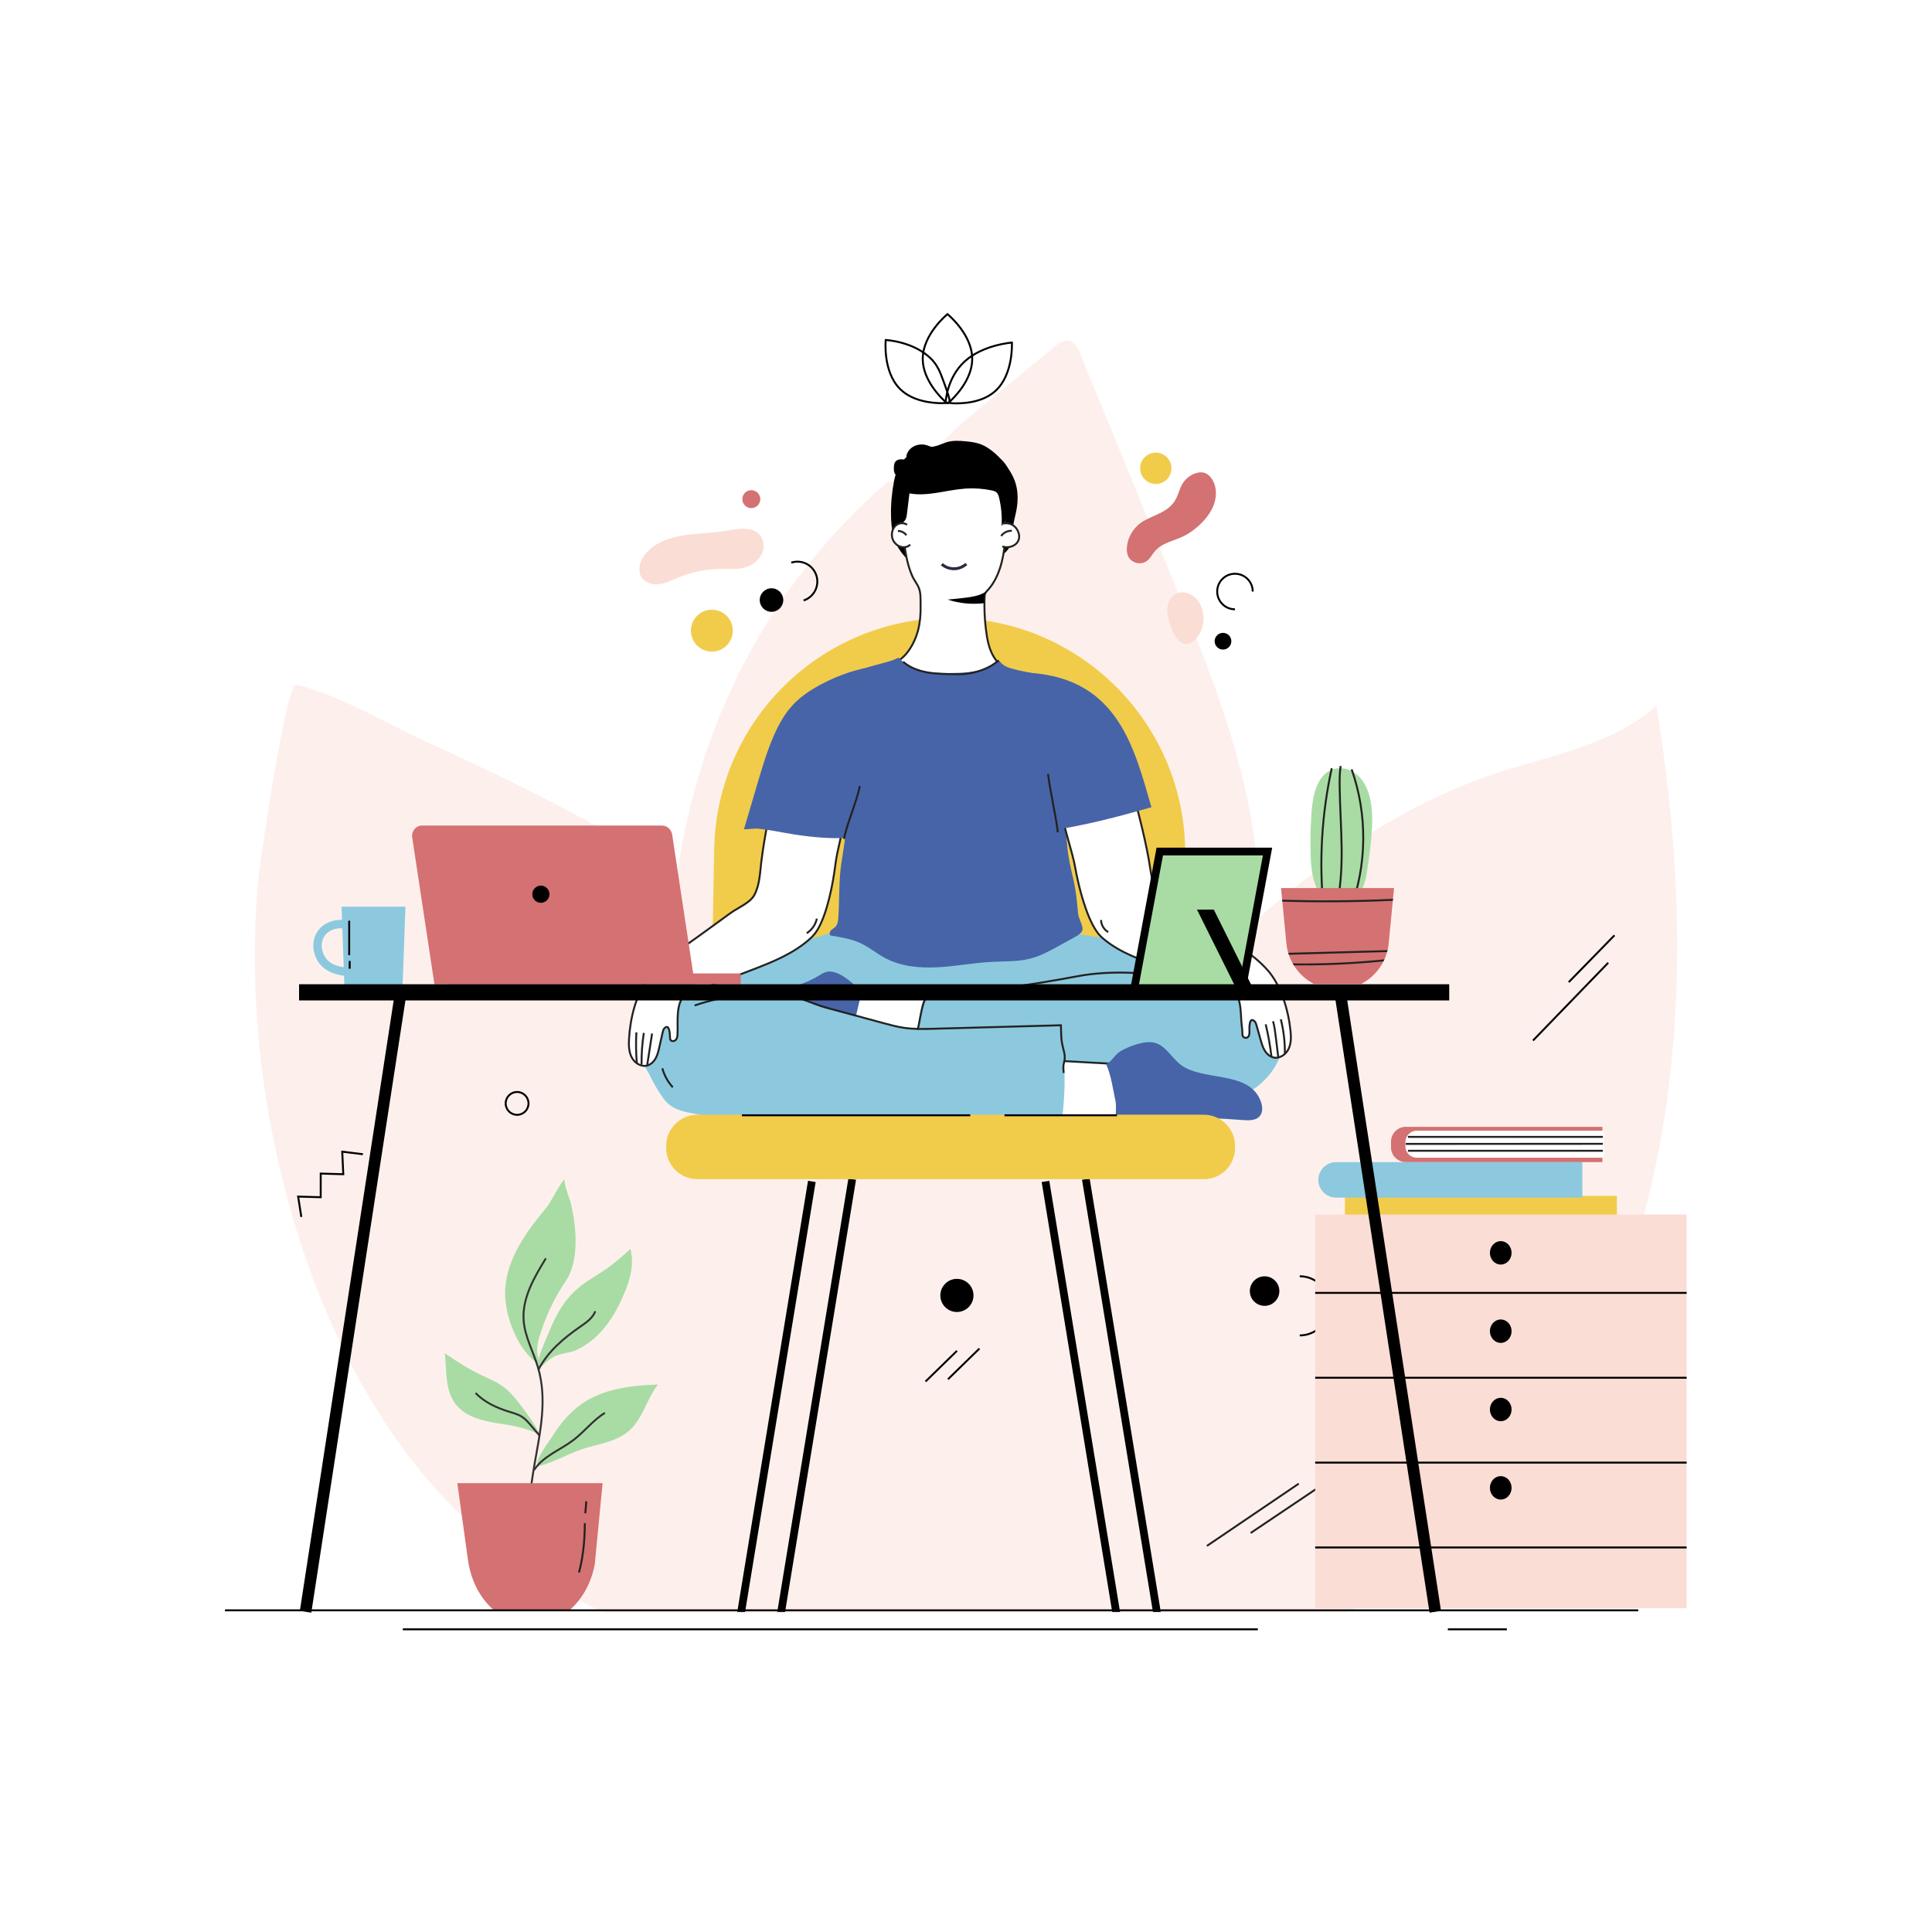 <?xml version="1.0" encoding="utf-8"?>
<!-- Generator: Adobe Illustrator 27.5.0, SVG Export Plug-In . SVG Version: 6.00 Build 0)  -->
<svg version="1.1" xmlns="http://www.w3.org/2000/svg" xmlns:xlink="http://www.w3.org/1999/xlink" x="0px" y="0px"
	 viewBox="0 0 500 500" style="enable-background:new 0 0 500 500;" xml:space="preserve">
<g id="BACKGROUND">
	<rect style="fill:#FFFFFF;" width="500" height="500"/>
</g>
<g id="OBJECTS">
	<g>
		<g style="opacity:0.44;">
			<path style="fill:#FADDD4;" d="M261.121,417.426c4.693,0,18.632-27.677,21.021-31.76c8.58-14.656,16.109-29.972,22.23-45.859
				c13.822-35.874,24.591-79.425,20.75-118.095c-2.462-24.78-11.983-48.188-21.397-71.18c-8.013-19.568-16.026-39.136-24.038-58.704
				c-0.683-1.668-1.711-3.599-3.485-3.701c-1.165-0.067-2.191,0.72-3.098,1.466c-7.8,6.409-15.6,12.817-23.4,19.225
				c-3.591,2.95-15.243,15.934-20.07,15.934c-38.921,33.944-56.523,80.292-56.523,131.213c0,71.203,38.398,132.675,59.844,161.46
				C232.955,417.426,261.111,417.426,261.121,417.426z"/>
			<path style="fill:#FADDD4;" d="M156.45,417.426h96.368c-2.408-17.601-18.015-74.681-26.119-101.837
				c-6.384-21.391-15.93-45.041-27.297-63.968c-11.518-19.178-32.43-31.328-51.497-41.353
				c-12.122-6.373-24.432-12.374-36.909-17.993c-10.863-4.892-22.807-12.327-34.29-15.08c-2.78-0.667-9.699,47.518-10.045,51.948
				c-1.422,18.238-0.727,36.654,2.121,54.72c5.142,32.616,16.927,66.457,36.843,92.809
				C120.285,396.067,138.216,408.933,156.45,417.426z"/>
			<path style="fill:#FADDD4;" d="M430.142,192.22c-0.458-3.21-0.951-6.406-1.477-9.584c-11.792,10.602-28.413,12.931-43.312,18.089
				c-33.204,11.495-64.05,37.704-86.341,64.746c-42.337,51.36-53.646,122.454-56.597,151.955h105.9
				c14.904-7.443,29.344-18.075,41.759-33.137C433.933,331.081,439.617,258.647,430.142,192.22z"/>
		</g>
		<path style="fill:#D47172;" d="M293.176,137.417c0.736-1.061,1.699-1.964,2.822-2.604c2.956-1.683,6.549-2.366,8.291-5.62
			c0.705-1.317,1.01-2.83,1.799-4.1c0.786-1.266,2.047-2.231,3.475-2.656c0.626-0.186,1.297-0.271,1.932-0.122
			c0.992,0.232,1.782,1.009,2.297,1.889c1.362,2.32,1.046,5.348-0.229,7.716c-1.473,2.736-4.355,5.4-7.111,6.782
			c-2.628,1.318-5.728,1.697-7.699,4.1c-0.654,0.798-1.127,1.767-1.952,2.387c-1.487,1.116-3.926,0.554-4.773-1.101
			c-0.412-0.805-0.465-1.751-0.369-2.65C291.813,139.996,292.352,138.607,293.176,137.417z"/>
		<path style="fill:#FADDD4;" d="M306.211,153.309c-0.692-0.044-1.38,0.083-1.997,0.423c-1.478,0.815-2.172,2.63-2.124,4.317
			c0.078,2.77,2.644,11.048,6.65,7.973c3.368-2.585,3.616-8.226,0.769-11.151C308.647,153.985,307.425,153.385,306.211,153.309z"/>
		<g>
			<g>
				<g>
					<polygon points="300.407,417.167 282.001,305.007 280.027,305.331 298.38,417.167 					"/>
				</g>
				<g>
					<polygon points="203.18,417.167 221.533,305.331 219.559,305.007 201.153,417.167 					"/>
				</g>
			</g>
			<g>
				<g>
					<polygon points="289.867,417.167 271.556,305.588 269.582,305.912 287.84,417.167 					"/>
				</g>
				<g>
					<polygon points="192.83,417.167 211.088,305.912 209.115,305.588 190.803,417.167 					"/>
				</g>
			</g>
			<path style="fill:#F1CC4B;" d="M308.631,295.688l-1.909-76.343c-0.827-33.063-27.868-59.436-60.941-59.436h0
				c-33.222,0-60.327,26.601-60.95,59.817l-1.425,75.963H308.631z"/>
			<g>
				<path d="M230.594,133.452c0.018,0.787,0.056,1.58,0.132,2.367c0.177,1.822,0.56,3.615,1.371,5.245
					c0.899,1.807,2.284,3.326,3.749,4.714c0.611,0.579,1.246,1.144,1.979,1.557c1.594,0.898,3.501,1.004,5.331,1.028
					c2.788,0.037,5.608-0.069,8.296-0.807c3.14-0.862,9.495-3.63,10.353-7.149c0.256-1.051,0.178-2.151,0.258-3.23
					c0.129-1.76,0.676-3.459,0.996-5.195c0.424-2.298,0.443-4.704-0.235-6.94c-1.136-3.749-5.019-8.325-8.629-9.914
					c-1.362-0.6-2.865-0.787-4.347-0.925c-1.591-0.148-3.227-0.244-4.759,0.21c-0.773,0.229-1.5,0.593-2.267,0.842
					c-0.772,0.25-1.577,0.381-2.371,0.547c-2.385,0.497-5.213,1.523-6.811,3.463c-1.242,1.508-1.916,3.412-2.284,5.331
					C230.804,127.488,230.529,130.526,230.594,133.452z"/>
				<path style="fill:#8CC9DE;" d="M253.588,235.272c-6.71-1.17-13.626-1.138-20.33,0.065c-4.483,0.804-8.391,2.542-12.568,4.129
					c-4.892,1.858-9.768,3.226-14.816,4.613c-5.654,1.554-11.171,3.579-16.553,5.902c-3.261,1.408-6.556,2.783-9.813,4.23
					c-3.099,1.377-6.231,2.773-8.922,4.836c-4.17,3.197-5.481,6.494-5.156,11.502c0.314,4.831,2.831,8.733,6.909,11.339
					c4.769,3.048,10.917,3.59,16.426,3.053c7.938-0.773,16.139-3.828,23.824-0.927c7.188,2.714,16.08,4.879,23.773,5.571
					c6.074,0.546,12.217-0.002,18.255-0.701c10.951-1.267,21.808-4.252,32.753-4.295c12.319-0.048,29.377,0.424,38.766-8.965
					c4.422-4.422,5.409-10.971,1.887-16.304c-2.196-3.326-5.001-5.676-8.406-7.718c-13.788-8.271-31.012-7.312-46.628-11.141
					c-5.946-1.458-11.708-3.632-17.704-4.866C254.721,235.479,254.155,235.371,253.588,235.272z"/>
				<path style="fill:#FFFFFF;stroke:#222221;stroke-width:0.5;stroke-miterlimit:10;" d="M260.548,173.198
					c-3.14-1.66-4.506-4.812-5.074-8.167c-0.604-3.571-0.816-7.206-0.649-10.823c0.021-0.459,0.233-0.88,0.555-1.208
					c3.091-3.156,4.329-8.199,4.663-12.471c0.155-1.978,0.06-3.938,0.089-5.917c0.037-2.56-0.062-5.12-0.317-7.668
					c-0.069-0.687-0.152-1.407-0.531-1.986c-1.047-1.601-4.252-2.091-5.822-3.298c-2.247-1.728-4.806,0.077-7.356,0.696
					c-2.946,0.715-5.956,1.166-8.982,1.343c-0.526,0.031-1.067,0.057-1.549,0.271c-1.32,0.588-1.668,2.271-1.799,3.709
					c-0.336,3.707-0.296,7.451,0.07,11.154c0.337,3.409,0.839,7.1,2.252,10.253c0.387,0.862,0.957,1.627,1.415,2.454
					c0.904,1.632,0.7,3.495,0.737,5.309c0.043,2.098-0.123,4.209-0.651,6.244c-0.959,3.695-3.556,8.152-7.569,8.997
					c3.364,5.708,4.978,12.22,6.154,18.683c0.353,1.941,2.596,20.531,1.786,20.561c5.246-0.197,10.556-0.851,14.78-3.842
					c2.174-1.54,3.805-3.766,5.988-5.27c0.771-0.531,1.582-0.913,2.419-1.224C260.104,191.767,259.825,182.493,260.548,173.198z"/>
				<path style="fill:#4764A8;" d="M268.601,174.379c-0.018,0.186-5.076-0.902-5.526-1.027c-1.698-0.474-3.037-0.661-4.285-2.091
					c-0.06-0.069-0.123-0.139-0.191-0.202c-1.221,0.923-2.678,1.59-4.055,2.057c-2.866,0.971-6.055,1.046-9.054,1.059
					c-4.679,0.021-9.674-0.54-12.962-3.983c-0.061,0.027-0.121,0.056-0.18,0.087c-1.463,0.757-2.955,1.078-4.548,1.516
					c-0.866,0.238-1.732,0.475-2.598,0.713c-0.77,0.211-1.804,0.713-2.598,0.713c0.927,2.292,2.741,4.084,4.26,6.034
					c1.524,1.956,2.587,4.079,2.455,6.599c-0.137,2.632-0.824,5.262-1.866,7.686c-1.332,3.099-3.234,4.586-5.86,6.535
					c-2.672,1.983-2.119,4.25-2.147,7.421c-0.042,5.333-0.87,10.574-1.693,15.828c-0.71,4.531-0.474,9.429-0.794,14.062
					c-0.062,0.896-0.159,1.874-0.792,2.51c-0.35,0.352-0.83,0.558-1.16,0.929c-0.33,0.371-0.425,1.045-0.002,1.305
					c2.708,0.435,5.461,0.883,7.932,2.074c2.153,1.038,4.01,2.603,6.116,3.732c4.138,2.22,9.014,2.646,13.703,2.386
					c4.689-0.259,9.326-1.155,14.015-1.396c3.35-0.172,6.76-0.015,10.002-0.876c2.565-0.682,4.918-1.974,7.243-3.255
					c1.399-0.771,2.797-1.541,4.196-2.312c0.745-0.41,1.539-0.873,1.883-1.651c0.406-0.918-0.969-3.16-1.077-4.313
					c-0.219-2.341-0.412-4.683-0.836-6.998c-0.407-2.224-1.005-4.41-1.423-6.632c-0.823-4.376-0.944-8.849-1.062-13.3
					c-0.076-2.891-0.258-6.155-1.004-8.972c-0.924-3.487-3.226-6.875-4.839-10.086c-1.115-2.219-2.233-4.446-3.053-6.79
					c-0.604-1.726-1.222-3.318-0.694-5.077C266.555,177.18,268.457,175.883,268.601,174.379z"/>
				<path d="M250.397,126.416c2.07-0.093,4.152,0.071,6.182,0.486c0.503,0.103,1.032,0.237,1.394,0.602
					c0.335,0.338,0.473,0.82,0.585,1.282c0.581,2.406,0.8,4.9,0.647,7.37c2.539-3.239,2.096-6.272,2.19-10.045
					c0.084-3.341-0.11-5.811-3.28-7.915c-2.51-1.666-5.588-2.176-8.563-2.647c-2.736-0.433-5.607,0.975-8.232,0.211
					c-0.56-0.163-1.085-0.433-1.648-0.587c-0.865-0.236-1.8-0.184-2.649,0.105c-1.575,0.536-2.907,2.266-2.316,3.821
					c-1.028-0.274-2.325-0.466-2.978,0.374c-0.338,0.435-0.382,1.024-0.397,1.575c-0.017,0.622,0.007,1.309,0.428,1.768
					c0.205,0.224,0.487,0.369,0.684,0.601c0.72,0.852,0.055,3.026-0.055,4.054c-0.226,2.112-0.353,4.134-0.128,6.258
					c0.068,0.639,0.424,1.366,1.064,1.42c0.863,0.072,1.256-1.041,1.361-1.901c0.226-1.852,0.451-3.704,0.677-5.556
					c4.72,0.854,9.489-0.868,14.272-1.229C249.888,126.443,250.143,126.428,250.397,126.416z"/>
				<path style="fill:#FFFFFF;stroke:#222221;stroke-width:0.5;stroke-miterlimit:10;" d="M243.62,265.324
					c-0.029-1.926,1.006-7.422-1.802-7.279c-4.96,0.254-9.941,0.089-14.873-0.492c-0.33-0.039-5.633-1.371-5.967-1.424
					c-0.345,2.735-2.204,5.621-2.708,8.317c-0.263,1.408,5.391,3.917,5.123,5.324c6.778,0.293,13.595,0.213,20.312,1.169
					C243.57,270.92,243.626,265.676,243.62,265.324z"/>
				<path style="fill:#4764A8;" d="M220.171,269.805c0.258-1.33,0.503-2.662,0.748-3.994c0.364-1.976,0.827-3.902,1.31-5.85
					c0.273-1.098,0.565-2.257,0.67-3.417c-0.234-0.16-0.458-0.335-0.66-0.544c-1.827-1.898-5.577-5.205-8.405-4.463
					c-0.751,0.197-1.406,0.646-2.07,1.05c-6.543,3.982-14.767,3.943-21.825,6.918c-1.106,0.466-2.216,1.032-2.978,1.959
					c-0.763,0.927-1.1,2.296-0.529,3.352c0.564,1.044,1.845,1.511,3.031,1.522c1.187,0.011,2.343-0.339,3.516-0.519
					c3.518-0.539,8.606,0.18,12.058,1.068c4.376,1.125,8.74,2.4,13.261,2.787C218.922,269.727,219.547,269.763,220.171,269.805z"/>
				<path style="fill:#8CC9DE;" d="M316.227,253.531c-5.601,0.058-10.923,1.626-16.301-0.246c-5.467-1.904-11.108-4.668-16.96-2.694
					c-4.778,1.612-9.17,5.806-14.464,5.448c-2.107-0.143-4.072-1.057-6.078-1.718c-4.334-1.428-6.784,0.496-10.764,1.873
					c-2.308,0.799-4.717,1.303-7.152,1.505c-3.177,0.263-5.389-0.878-6.089,2.932c-0.917,4.993-1.609,10.135-2.58,15.178
					c-0.196,1.018-0.395,2.038-0.6,3.057c-0.196,1.354-0.412,2.704-0.659,4.048c2.157,0.412,4.317,0.814,6.48,1.193
					c13.591,2.387,27.285,4.658,41.112,4.932c13.745,0.273,28.44-0.069,40.918-6.431c4.295-2.19,7.412-6.352,8.86-10.951
					c0.852-2.705,1.156-5.685,0.203-8.357c-1.095-3.071-4.023-4.528-6.327-6.559C323.112,254.349,319.803,253.494,316.227,253.531z"
					/>
				<path style="fill:#FFFFFF;stroke:#222221;stroke-width:0.5;stroke-miterlimit:10;" d="M294.26,284.344
					c-1.427-3.376-3.321-5.166-3.868-8.897c-2.198-0.127-13.887-0.79-16.361-0.908c-0.658-0.032-9.45-0.237-9.461-0.062
					c0,0.001-0.966,15.239-0.966,15.239c7.607-0.712,23.017-0.343,30.657-1.02C293.75,287.501,294.764,285.537,294.26,284.344z"/>
				<path style="fill:#4764A8;" d="M326.475,285.62c-0.061-0.23-0.132-0.451-0.213-0.664c-3.092-8.181-15.483-4.878-21.07-9.696
					c-2.138-1.844-3.649-4.686-6.382-5.397c-2.521-0.656-6.543,0.876-8.753,2.145c-1.297,0.745-1.986,2.128-3.191,3.033
					c-0.148,0.111-0.372,0.204-0.625,0.292c1.342,2.972,1.749,6.382,2.429,9.522c0.359,1.658-0.104,4.578,0.173,4.517
					c0.817-0.178,3.419-0.002,4.256-0.054c1.914-0.118,3.825-0.278,5.739-0.397c2.244-0.14,4.565,0.183,6.84,0.215
					c5.338,0.074,10.674,0.32,15.997,0.737c1.579,0.124,3.439,0.146,4.411-1.103C326.76,287.905,326.757,286.68,326.475,285.62z"/>
				<path style="fill:#8CC9DE;" d="M274.217,293.156c0.332-2.086,0.751-4.022,0.935-6.107c0.218-2.478,0.366-4.954,0.364-7.442
					c-0.003-5.047-0.513-10.095-1.525-15.04c-3.394,1.954-7.607,1.216-11.523,1.141c-4.656-0.09-9.248,0.842-13.887,1.052
					c-2.108,0.095-3.995-0.086-6.001-0.501c-2.163-0.447-4.834-0.154-7.036-0.062c-1.2,0.05-2.267-0.152-3.461-0.423
					c-1.234-0.28-2.796-1.017-4.049-1.017c-4.405-1.158-8.81-2.316-13.215-3.474c-1.302-0.342-2.608-0.686-3.851-1.202
					c-2.996-1.244-5.926-2.54-9.158-3.014c-3.62-0.531-7.307-0.472-10.945-0.177c-3.848,0.312-7.379,0.236-11.15-0.301
					c-3.239-0.462-6.996-0.492-9.662,1.694c-2.426,1.989-3.281,5.279-3.879,8.358c-0.285,1.465-0.544,2.956-0.415,4.443
					c0.105,1.217,0.467,2.397,0.88,3.546c1.215,3.384,2.895,6.599,4.973,9.534c2.173,3.07,5.186,3.535,8.79,4.194
					c13.518,2.469,27.454,3.241,41.095,5.135c16.879,2.344,34.085,4.555,51.101,5.24c0.247,0.01,0.533,0.004,0.69-0.188
					c0.089-0.109,0.115-0.256,0.137-0.396C273.687,296.484,273.952,294.82,274.217,293.156z"/>
				<path style="fill:none;stroke:#2D2B3F;stroke-width:0.75;stroke-miterlimit:10;" d="M243.73,146.011
					c0.872,0.763,2.03,1.191,3.188,1.18c1.158-0.011,2.307-0.462,3.165-1.241"/>
				<path style="fill:none;stroke:#222221;stroke-width:0.5;stroke-miterlimit:10;" d="M204.516,257.735
					c3.384,0.727,6.338,2.24,9.678,3.144c4.826,1.305,9.651,2.609,14.477,3.914c1.756,0.475,3.517,0.951,5.317,1.212
					c2.571,0.373,5.183,0.303,7.779,0.231c10.933-0.299,21.866-0.599,32.798-0.898c0.047,0.807,0.021,1.712,0.068,2.52
					c0.04,0.693,0.081,1.389,0.204,2.072c0.291,1.62,1.042,3.266,0.582,4.847c-0.342,1.174-0.223,1.679-0.146,2.9"/>
				<path style="fill:none;stroke:#222221;stroke-width:0.5;stroke-miterlimit:10;" d="M303.521,252.654
					c-8.067-0.997-16.696-1.511-24.712,0.003c-6.594,1.245-13.222,2.305-19.875,3.18c-4.88,0.641-9.772,1.183-14.674,1.624
					c-2.608,0.234-4.417-0.454-5.225,2.086c-0.712,2.237-1.021,4.695-1.52,6.99"/>
				<path d="M254.71,154.51c0.079-0.458,0.221-0.928,0.425-1.368c-0.589,0.355-1.209,0.662-1.864,0.872
					c-1.396,0.446-2.864,0.617-4.321,0.776c-1.229,0.134-2.459,0.262-3.689,0.384c3.002,0.996,6.221,1.296,9.363,0.934
					C254.582,155.581,254.617,155.047,254.71,154.51z"/>
				<path style="fill:none;stroke:#222221;stroke-width:0.5;stroke-miterlimit:10;" d="M203.533,256.917
					c-7.628-0.244-16.571,0.788-23.775,3.309"/>
				<path style="fill:#FFFFFF;stroke:#222221;stroke-width:0.5;stroke-miterlimit:10;" d="M259.451,135.529
					c1.787-0.455,3.441,0.428,4.095,2.188c1.021,2.748-1.723,4.491-4.153,3.711"/>
				<path style="fill:#FFFFFF;stroke:#222221;stroke-width:0.5;stroke-miterlimit:10;" d="M234.753,135.805
					c-0.943-0.66-2.284-0.485-3.097,0.357c-0.813,0.842-1.057,2.257-0.63,3.391c0.426,1.134,1.472,1.939,2.584,2.054
					c0.699,0.073,1.447-0.127,1.947-0.668"/>
				<path style="fill:none;stroke:#222221;stroke-width:0.5;stroke-miterlimit:10;" d="M261.866,137.377
					c-1.072-0.069-2.164,0.462-2.771,1.349"/>
				<path style="fill:none;stroke:#222221;stroke-width:0.5;stroke-miterlimit:10;" d="M232.365,137.415
					c0.855-0.021,1.709,0.408,2.202,1.108"/>
				<path style="fill:#FFFFFF;stroke:#222221;stroke-width:0.5;stroke-miterlimit:10;" d="M211.62,240.539
					c-0.48,0.807-1.057,1.545-1.752,2.19c-4.19,3.892-9.633,6.118-14.897,8.141c-4.569,1.756-9.16,3.552-13.82,5.051
					c-1.349,0.434-2.912,0.531-3.931,1.545c-2.4,2.389-1.733,6.979-1.87,10.04c-0.024,0.541-0.063,1.122-0.398,1.548
					c-0.335,0.426-1.084,0.559-1.394,0.114c-0.15-0.214-0.158-0.493-0.167-0.754c-0.019-0.562-0.072-3.646-1.424-2.318
					c-0.281,0.276-0.38,0.684-0.467,1.069c-0.285,1.264-0.57,2.529-0.856,3.793c-0.222,0.984-0.449,1.982-0.927,2.87
					c-0.478,0.888-1.247,1.668-2.221,1.93c-1.561,0.419-3.226-0.639-3.987-2.064c-0.761-1.425-0.809-3.117-0.723-4.731
					c0.284-5.274,1.772-11.75,5.147-15.953c3.605-4.489,8.72-7.704,13.326-11.047c2.607-1.893,5.214-3.785,7.822-5.678
					c1.844-1.339,5.106-2.645,6.171-4.705c1.391-2.693,1.424-5.708,1.786-8.649c0.443-3.596,1.074-7.167,1.754-10.725
					c0.591-3.092,1.246-6.245,2.863-8.946c3.204-5.353,10.379-7.248,13.986-1.172c1.669,2.812,3.38,4.756,3.137,7.792
					c-0.358,4.477-2.066,9.613-2.611,14.071C215.599,228.599,214.103,236.37,211.62,240.539z"/>
				<path style="fill:#4764A8;" d="M231.87,171.609c0.006-0.042,0.013-0.085,0.021-0.128c-4.036,0.618-8.091,1.241-11.983,2.476
					c-2.577,0.818-5.067,1.9-7.452,3.173c-2.627,1.401-5.155,3.055-7.196,5.223c-2.133,2.266-3.671,5.028-4.929,7.874
					c-1.798,4.067-3.062,8.346-4.32,12.611c-1.159,3.928-2.318,7.857-3.478,11.785c1.294,0.013,2.486-0.278,3.771-0.149
					c1.291,0.129,2.576,0.333,3.856,0.54c1.852,0.301,3.692,0.691,5.548,0.969c5.103,0.764,10.379,1.256,15.492,0.678
					c0.275-0.031,0.58-0.077,0.755-0.292c0.122-0.149,0.155-0.348,0.184-0.538c0.736-4.721,1.957-9.366,3.634-13.84
					c1.669-4.454,3.888-8.511,5.123-13.126c0.423-1.581,0.814-3.204,1.335-4.907c0.66-2.156,1.158-4.39,1.067-6.658
					c-0.04-1.006-0.126-2.015-0.584-2.904C232.214,173.422,231.699,172.78,231.87,171.609z"/>
				<path style="fill:#FFFFFF;stroke:#222221;stroke-width:0.5;stroke-miterlimit:10;" d="M283.692,240.871
					c0.523,0.78,1.138,1.486,1.867,2.094c4.392,3.663,9.946,5.595,15.31,7.335c4.656,1.51,9.336,3.058,14.07,4.307
					c1.371,0.362,2.937,0.375,4.008,1.333c1.419,1.269,1.875,3.247,2.085,5.062c0.112,0.971,0.144,1.947,0.197,2.922
					c0.062,1.145,0.289,2.272,0.298,3.432c0.002,0.282,0.001,0.578,0.136,0.826c0.239,0.443,0.921,0.557,1.292,0.218
					c0.446-0.408,0.41-1.18,0.399-1.732c-0.011-0.562-0.123-3.645,1.298-2.39c0.296,0.261,0.416,0.663,0.523,1.042
					c0.352,1.247,0.704,2.495,1.057,3.742c0.274,0.971,0.554,1.955,1.078,2.816c0.524,0.861,1.334,1.599,2.32,1.809
					c1.581,0.335,3.187-0.81,3.871-2.274c0.684-1.464,0.642-3.156,0.469-4.763c-0.565-5.252-2.396-11.639-5.99-15.656
					c-3.839-4.29-9.118-7.228-13.896-10.321c-2.704-1.751-5.409-3.502-8.113-5.253c-1.913-1.239-5.24-2.369-6.413-4.37
					c-1.533-2.615-1.726-5.624-2.245-8.541c-0.634-3.568-1.455-7.1-2.324-10.617c-0.755-3.056-1.578-6.17-3.336-8.781
					c-3.485-5.174-10.751-6.685-14.028-0.425c-1.517,2.897-3.122,4.929-2.717,7.949c0.596,4.451,2.576,9.489,3.358,13.912
					C279.082,229.161,280.99,236.841,283.692,240.871z"/>
				<path style="fill:none;stroke:#222221;stroke-width:0.5;stroke-miterlimit:10;" d="M218.44,217.131
					c0.546-3.496,3.516-10.237,4.062-13.733"/>
				<path style="fill:#FFFFFF;stroke:#222221;stroke-width:0.5;stroke-miterlimit:10;" d="M211.4,237.734
					c-0.317,1.543-1.289,2.941-2.626,3.775"/>
				<path style="fill:none;stroke:#222221;stroke-width:0.5;stroke-miterlimit:10;" d="M164.82,275.229
					c-0.234-2.675-0.275-5.368-0.121-8.049"/>
				<path style="fill:none;stroke:#222221;stroke-width:0.5;stroke-miterlimit:10;" d="M166.033,275.519
					c-0.027-2.746,0.17-5.494,0.588-8.208"/>
				<path style="fill:none;stroke:#222221;stroke-width:0.5;stroke-miterlimit:10;" d="M167.503,275.593
					c0.418-2.707,0.836-5.413,1.255-8.12"/>
				<path style="fill:#4764A8;" d="M266.254,199.604c1.903-0.519,2.436,0.341,3.282,1.723c1.391,2.273,1.937,5.114,2.451,7.692
					c0.403,2.021,0.168,3.912,0.129,5.871c8.777-1.266,17.348-3.551,25.878-5.976c-4.417-15.171-8.569-33.173-31.283-34.77
					c-1.928-0.135-3.363-0.015-4.729-0.386c-0.676,8.942-0.4,17.886,0.604,26.777C263.774,200.201,265.004,199.944,266.254,199.604z
					"/>
				<path style="fill:none;stroke:#222221;stroke-width:0.5;stroke-miterlimit:10;" d="M273.757,215.39
					c-0.304-3.27-2.21-11.817-2.514-15.087"/>
				<path style="fill:none;stroke:#222221;stroke-width:0.5;stroke-miterlimit:10;" d="M329.051,273.461
					c-0.331-2.816-0.829-5.613-1.493-8.37"/>
				<path style="fill:none;stroke:#222221;stroke-width:0.5;stroke-miterlimit:10;" d="M330.82,273.651
					c-0.21-1.715-0.421-3.431-0.631-5.146c-0.173-1.415-0.348-2.836-0.719-4.213"/>
				<path style="fill:none;stroke:#222221;stroke-width:0.5;stroke-miterlimit:10;" d="M332.521,272.738
					c0.038-3.013-0.315-6.03-1.048-8.953"/>
				<path style="fill:#FFFFFF;stroke:#222221;stroke-width:0.5;stroke-miterlimit:10;" d="M284.951,238.092
					c0.021,1.27,0.751,2.505,1.854,3.134"/>
				<path style="fill:none;stroke:#222221;stroke-width:0.5;stroke-miterlimit:10;" d="M233.741,171.269
					c1.671,1.453,3.809,2.282,5.983,2.704s4.4,0.462,6.614,0.5c1.062,0.018,2.127,0.037,3.186-0.045
					c2.496-0.193,4.947-0.951,7.116-2.201c0.36-0.208,1.539-1.069,1.878-1.31"/>
				<path style="fill:none;stroke:#222221;stroke-width:0.5;stroke-miterlimit:10;" d="M171.414,276.482
					c0.495,1.816,1.427,3.511,2.697,4.901"/>
			</g>
			<path style="fill:#F1CC4B;" d="M311.535,305.173H180.502c-4.473,0-8.098-3.626-8.098-8.098v-0.493
				c0-4.473,3.626-8.098,8.098-8.098h131.033c4.472,0,8.098,3.626,8.098,8.098v0.493
				C319.633,301.548,316.007,305.173,311.535,305.173z"/>
			
				<line style="fill:none;stroke:#000000;stroke-width:0.5;stroke-miterlimit:10;" x1="192.014" y1="288.633" x2="251.102" y2="288.633"/>
			
				<line style="fill:none;stroke:#000000;stroke-width:0.5;stroke-miterlimit:10;" x1="259.964" y1="288.633" x2="289.052" y2="288.633"/>
		</g>
		<g>
			<path style="fill:none;stroke:#000000;stroke-width:0.5;stroke-miterlimit:10;" d="M336.372,330.297
				c4.228,0,7.655,3.427,7.655,7.655s-3.427,7.655-7.655,7.655"/>
			<path d="M331.098,334.13c0,2.111-1.711,3.822-3.822,3.822c-2.111,0-3.822-1.711-3.822-3.822c0-2.111,1.711-3.822,3.822-3.822
				C329.387,330.308,331.098,332.019,331.098,334.13z"/>
		</g>
		<polyline style="fill:none;stroke:#000000;stroke-width:0.5;stroke-miterlimit:10;" points="93.921,298.711 88.569,298.051 
			88.841,303.886 83.002,303.721 82.995,309.84 77.156,309.676 77.985,314.944 		"/>
		<g>
			<g>
				
					<line style="fill:none;stroke:#000000;stroke-width:0.5;stroke-miterlimit:10;" x1="416.204" y1="249.162" x2="396.739" y2="269.29"/>
			</g>
			<g>
				
					<line style="fill:none;stroke:#000000;stroke-width:0.5;stroke-miterlimit:10;" x1="417.823" y1="242.06" x2="405.988" y2="254.183"/>
			</g>
		</g>
		<g>
			<circle cx="247.649" cy="335.256" r="4.289"/>
			
				<line style="fill:none;stroke:#000000;stroke-width:0.5;stroke-miterlimit:10;" x1="239.525" y1="357.533" x2="247.673" y2="349.585"/>
			
				<line style="fill:none;stroke:#000000;stroke-width:0.5;stroke-miterlimit:10;" x1="245.328" y1="356.953" x2="253.476" y2="349.005"/>
		</g>
		<g>
			
				<line style="fill:none;stroke:#222221;stroke-width:0.5;stroke-miterlimit:10;" x1="336.124" y1="383.966" x2="312.348" y2="400.082"/>
			
				<line style="fill:none;stroke:#222221;stroke-width:0.5;stroke-miterlimit:10;" x1="343.276" y1="383.561" x2="323.657" y2="396.747"/>
		</g>
		<g>
			<g>
				<polygon style="fill:#A8DCA4;stroke:#000000;stroke-width:2;stroke-miterlimit:10;" points="321.445,255.846 293.554,255.846 
					300.146,220.38 328.037,220.38 				"/>
				<polygon points="324.379,255.997 320.027,255.997 309.775,235.398 314.127,235.398 				"/>
			</g>
			<g>
				<g>
					<g>
						<rect x="348.059" y="309.478" style="fill:#F1CC4B;" width="70.39" height="5.532"/>
						<path style="fill:#8CC9DE;" d="M341.18,305.351L341.18,305.351c0,2.537,2.057,4.595,4.595,4.595h63.731v-9.189h-63.731
							C343.237,300.757,341.18,302.814,341.18,305.351z"/>
						<path style="fill:#D47172;" d="M414.704,300.752h-50.879c-2.115,0-3.83-1.715-3.83-3.83v-1.473c0-2.115,1.715-3.83,3.83-3.83
							h50.879V300.752z"/>
						<path style="fill:#FFFFFF;" d="M415.067,299.612h-48.418c-1.618,0-2.931-1.312-2.931-2.931v-1.127
							c0-1.618,1.312-2.93,2.931-2.93h48.418V299.612z"/>
						
							<line style="fill:none;stroke:#222221;stroke-width:0.5;stroke-miterlimit:10;" x1="364.368" y1="294.222" x2="414.823" y2="294.222"/>
						
							<line style="fill:none;stroke:#222221;stroke-width:0.5;stroke-miterlimit:10;" x1="363.815" y1="296.042" x2="414.823" y2="296.021"/>
						
							<line style="fill:none;stroke:#222221;stroke-width:0.5;stroke-miterlimit:10;" x1="364.368" y1="297.82" x2="414.823" y2="297.82"/>
					</g>
					<g>
						<rect x="340.366" y="314.326" style="fill:#FADDD4;" width="96.132" height="20.776"/>
						<path d="M391.195,324.236c0,1.673-1.255,3.03-2.804,3.03c-1.548,0-2.804-1.356-2.804-3.03c0-1.673,1.255-3.03,2.804-3.03
							C389.94,321.206,391.195,322.563,391.195,324.236z"/>
					</g>
					<g>
						<rect x="340.366" y="334.598" style="fill:#FADDD4;" width="96.132" height="20.776"/>
						<path d="M391.195,344.508c0,1.674-1.255,3.03-2.804,3.03c-1.548,0-2.804-1.356-2.804-3.03c0-1.673,1.255-3.03,2.804-3.03
							C389.94,341.478,391.195,342.835,391.195,344.508z"/>
					</g>
					<g>
						<rect x="340.366" y="354.87" style="fill:#FADDD4;" width="96.132" height="20.776"/>
						<path d="M391.195,364.78c0,1.673-1.255,3.03-2.804,3.03c-1.548,0-2.804-1.356-2.804-3.03c0-1.673,1.255-3.03,2.804-3.03
							C389.94,361.751,391.195,363.107,391.195,364.78z"/>
					</g>
					<g>
						<rect x="340.366" y="375.142" style="fill:#FADDD4;" width="96.132" height="20.776"/>
						<path d="M391.195,385.053c0,1.673-1.255,3.03-2.804,3.03c-1.548,0-2.804-1.356-2.804-3.03c0-1.673,1.255-3.03,2.804-3.03
							C389.94,382.023,391.195,383.379,391.195,385.053z"/>
					</g>
					<g>
						<rect x="340.366" y="395.415" style="fill:#FADDD4;" width="96.132" height="20.776"/>
					</g>
				</g>
				
					<line style="fill:none;stroke:#000000;stroke-width:0.5;stroke-miterlimit:10;" x1="340.366" y1="334.598" x2="436.499" y2="334.598"/>
				
					<line style="fill:none;stroke:#000000;stroke-width:0.5;stroke-miterlimit:10;" x1="340.366" y1="356.56" x2="436.499" y2="356.56"/>
				
					<line style="fill:none;stroke:#000000;stroke-width:0.5;stroke-miterlimit:10;" x1="340.366" y1="378.521" x2="436.499" y2="378.521"/>
				
					<line style="fill:none;stroke:#000000;stroke-width:0.5;stroke-miterlimit:10;" x1="340.366" y1="400.483" x2="436.499" y2="400.483"/>
			</g>
			<g>
				<g>
					<g>
						<path style="fill:#8CC9DE;" d="M92.09,252.716l0.058-2.175c-4.668-0.126-7.58-0.868-8.655-4.283
							c-0.447-1.421-0.242-2.984,0.536-4.079c0.693-0.976,1.86-1.654,3.2-1.86c1.235-0.189,2.613,0.013,3.984,0.585l0.837-2.009
							c-1.741-0.725-3.52-0.978-5.152-0.727c-1.919,0.295-3.612,1.297-4.644,2.75c-1.182,1.664-1.495,3.904-0.837,5.993
							C83.168,252.475,88.972,252.633,92.09,252.716z"/>
					</g>
					<polygon style="fill:#8CC9DE;" points="89.12,254.95 104.202,254.95 104.928,234.659 88.394,234.659 					"/>
					
						<line style="fill:#5F76E8;stroke:#000000;stroke-width:0.5;stroke-miterlimit:10;" x1="90.372" y1="238.292" x2="90.372" y2="247.188"/>
					<path style="fill:#5F76E8;stroke:#000000;stroke-width:0.5;stroke-miterlimit:10;" d="M90.498,248.688c0,0.668,0,1.336,0,2.004
						"/>
				</g>
				<g>
					
						<line style="fill:none;stroke:#000000;stroke-width:3;stroke-miterlimit:10;" x1="103.491" y1="258.354" x2="79.081" y2="417.129"/>
					
						<line style="fill:none;stroke:#000000;stroke-width:3;stroke-miterlimit:10;" x1="347.039" y1="258.194" x2="371.449" y2="417.129"/>
				</g>
				<g>
					<path style="fill:#D47172;" d="M191.697,251.914h-75.225c-0.99,0-1.792,0.628-1.792,1.403c0,0.775,0.803,1.403,1.792,1.403
						h75.225V251.914z"/>
					<path style="fill:#D47172;" d="M112.433,254.72h67.389l-5.864-38.723c-0.203-1.344-1.345-2.348-2.671-2.348h-62.047
						c-1.602,0-2.807,1.444-2.562,3.068L112.433,254.72z"/>
					<path d="M137.76,231.421c0,1.227,0.994,2.221,2.221,2.221c1.226,0,2.221-0.994,2.221-2.221c0-1.226-0.994-2.221-2.221-2.221
						C138.755,229.2,137.76,230.195,137.76,231.421z"/>
				</g>
				<rect x="77.399" y="254.72" width="297.658" height="4.189"/>
			</g>
			<g>
				<g>
					<path style="fill:#A8DCA4;" d="M339.239,213.682c0.19-3.853,0.269-8.246,2.277-11.669c2.81-4.789,8.838-3.908,11.52,0.654
						c1.845,3.139,2.163,6.94,2.063,10.581c-0.119,4.343-0.767,8.653-1.413,12.949c-0.766,5.095-5.037,11.861-10.563,6.808
						c-3.599-3.291-3.858-8.244-3.96-12.781C339.115,218.022,339.132,215.849,339.239,213.682z"/>
					<path style="fill:none;stroke:#222221;stroke-width:0.5;stroke-miterlimit:10;" d="M344.651,198.823
						c-2.621,11.98-3.329,24.376-2.089,36.576"/>
					<path style="fill:none;stroke:#222221;stroke-width:0.5;stroke-miterlimit:10;" d="M346.95,198.245
						c-0.26,1.816-0.274,3.657-0.248,5.492c0.147,10.554,1.55,21.296-0.997,31.539"/>
					<path style="fill:none;stroke:#222221;stroke-width:0.5;stroke-miterlimit:10;" d="M349.803,199.114
						c4.152,11.712,3.997,24.898-0.429,36.509"/>
				</g>
				<path style="fill:#D47172;" d="M340.056,254.654h12.195c3.898-2.014,6.696-5.9,7.145-10.539l1.381-14.282H331.53l1.381,14.282
					C333.36,248.754,336.158,252.64,340.056,254.654z"/>
				<g>
					<defs>
						<path id="SVGID_1_" d="M340.056,254.654h12.195c3.898-2.014,6.696-5.9,7.145-10.539l1.381-14.282H331.53l1.381,14.282
							C333.36,248.754,336.158,252.64,340.056,254.654z"/>
					</defs>
					<clipPath id="SVGID_00000104667356928641782280000016665537037345701275_">
						<use xlink:href="#SVGID_1_"  style="overflow:visible;"/>
					</clipPath>
					
						<path style="clip-path:url(#SVGID_00000104667356928641782280000016665537037345701275_);fill:none;stroke:#222221;stroke-width:0.5;stroke-miterlimit:10;" d="
						M330.717,233.05c10.104,0.339,20.221,0.272,30.319-0.202"/>
					
						<path style="clip-path:url(#SVGID_00000104667356928641782280000016665537037345701275_);fill:none;stroke:#222221;stroke-width:0.5;stroke-miterlimit:10;" d="
						M332.314,249.54c9.633,0.236,19.283-0.207,28.853-1.324"/>
					
						<path style="clip-path:url(#SVGID_00000104667356928641782280000016665537037345701275_);fill:none;stroke:#222221;stroke-width:0.5;stroke-miterlimit:10;" d="
						M360.901,246.087c-8.36,0.229-16.72,0.457-25.08,0.686c-1.653,0.045-3.305,0.09-4.958,0.136"/>
				</g>
			</g>
		</g>
		<circle cx="316.509" cy="165.945" r="2.161"/>
		<path d="M202.71,155.29c0,1.682-1.364,3.046-3.046,3.046c-1.682,0-3.046-1.364-3.046-3.046c0-1.683,1.364-3.046,3.046-3.046
			C201.346,152.243,202.71,153.607,202.71,155.29z"/>
		<path style="fill:#FADDD4;" d="M187.208,137.472c-3.5,0.552-7.072,0.534-10.567,1.117c-3.495,0.583-7.038,1.869-9.397,4.512
			c-1.606,1.799-2.507,4.677-1.024,6.579c1.048,1.343,2.962,1.731,4.645,1.466c1.683-0.266,3.224-1.066,4.798-1.719
			c3.448-1.432,7.176-2.187,10.91-2.209c1.775-0.011,3.564,0.141,5.318-0.135c3.261-0.513,6.728-3.65,5.461-7.275
			C195.875,135.581,190.488,136.954,187.208,137.472z"/>
		<circle style="fill:#F1CC4B;" cx="184.231" cy="163.215" r="5.421"/>
		<path style="fill:#D47172;" d="M196.762,129.178c0,1.282-1.039,2.321-2.321,2.321c-1.282,0-2.321-1.039-2.321-2.321
			c0-1.282,1.039-2.321,2.321-2.321C195.723,126.857,196.762,127.896,196.762,129.178z"/>
		<circle style="fill:#F1CC4B;" cx="299.122" cy="121.196" r="4.055"/>
		<path style="fill:none;stroke:#000000;stroke-width:0.5;stroke-miterlimit:10;" d="M204.774,145.609
			c2.704-0.883,5.612,0.594,6.494,3.298c0.883,2.704-0.594,5.612-3.298,6.494"/>
		<g>
			<path style="fill:#A8DCA4;" d="M135.905,349.727c-3.308-4.292-5.249-10.567-5.183-15.279c0.079-5.63,2.562-10.823,5.663-15.401
				c1.644-2.428,3.529-4.648,5.343-6.945c0.757-0.958,3.758-6.836,4.446-6.836c-0.446,0.726,1.386,5.31,1.602,6.289
				c0.53,2.403,0.96,4.838,1.116,7.297c0.268,4.216-0.08,9.157-2.494,12.717c-2.646,3.902-4.746,8.173-6.232,12.646
				c-0.63,1.896-1.284,3.741-1.139,5.749c0.077,1.061,0.563,2.135,0.445,3.152C138.158,352.266,136.962,351.098,135.905,349.727z"/>
			<path style="fill:#A8DCA4;" d="M146.436,336.711c1.122-1.467,2.453-2.836,4.106-4.094c2.083-1.585,4.398-2.839,6.538-4.347
				c2.155-1.518,4.121-3.284,6.082-5.046c0.812,3.201,0.28,6.625-0.895,9.711c-2.592,6.811-6.313,13.217-13.019,16.42
				c-1.768,0.845-3.934,0.773-5.666,1.638c-1.527,0.763-2.949,2.296-4.294,3.353c-0.291-2.156,0.559-4.285,1.393-6.296
				C142.409,343.882,143.884,340.045,146.436,336.711z"/>
			<path style="fill:#A8DCA4;" d="M134.404,363.222c-1.329-1.73-2.785-3.397-4.579-4.638c-1.612-1.116-3.448-1.855-5.217-2.7
				c-3.333-1.591-6.465-3.574-9.502-5.674c0.529,4.471,0.022,9.422,2.703,13.039c2.396,3.234,6.658,4.398,10.633,5.031
				c3.946,0.628,7.761,1.129,11.281,3.142C138.547,368.62,136.284,365.67,134.404,363.222z"/>
			<path style="fill:#A8DCA4;" d="M150.469,363.375c5.663-3.98,12.909-4.843,19.828-5.063c-2.908,3.711-3.929,8.803-7.454,11.934
				c-2.895,2.572-6.916,3.321-10.659,4.313c-4.447,1.179-8.837,4.082-13.216,4.939c-0.387-1.956,2.723-5.824,3.754-7.457
				C144.799,368.748,147.256,365.633,150.469,363.375z"/>
			<path style="fill:none;stroke:#323232;stroke-width:0.5;stroke-miterlimit:10;" d="M133.165,399.384
				c3.694-6.828,3.915-13.324,5.214-20.711c1.452-8.255,3.298-16.571,0.834-24.849c-1.207-4.055-3.39-7.878-3.695-12.097
				c-0.418-5.774,2.724-11.137,5.754-16.07"/>
			<path style="fill:#D47172;" d="M127.691,416.611h19.825c3.178-2.811,5.527-6.947,6.419-11.845l2.016-20.922h-37.596l2.766,19.934
				C121.856,409.085,124.295,413.604,127.691,416.611z"/>
			<path style="fill:none;stroke:#222221;stroke-width:0.5;stroke-miterlimit:10;" d="M151.365,394.205
				c-0.08,5.683-0.607,9.246-1.524,12.748"/>
			<path style="fill:none;stroke:#222221;stroke-width:0.5;stroke-miterlimit:10;" d="M151.73,388.523
				c-0.081,1.039-0.163,2.079-0.245,3.118"/>
			<path style="fill:none;stroke:#323232;stroke-width:0.5;stroke-miterlimit:10;" d="M139.324,354.534
				c2.362-4.696,6.536-8.212,10.859-11.202c1.548-1.071,3.226-2.21,3.873-3.978"/>
			<path style="fill:none;stroke:#323232;stroke-width:0.5;stroke-miterlimit:10;" d="M138.236,380.426
				c2.339-3.598,6.745-5.142,10.16-7.739c2.861-2.176,5.086-5.155,8.151-7.033"/>
			<path style="fill:none;stroke:#323232;stroke-width:0.5;stroke-miterlimit:10;" d="M139.687,371.59
				c-0.741-0.876-1.481-1.752-2.222-2.627c-0.699-0.827-1.412-1.666-2.317-2.261c-1.02-0.67-2.222-0.991-3.387-1.352
				c-3.203-0.991-6.375-2.418-8.689-4.844"/>
		</g>
		<g>
			<path style="fill:none;stroke:#000000;stroke-width:0.5;stroke-miterlimit:10;" d="M244.934,104.224
				c0.176-0.002,0.351,0,0.527,0.014c1.188-1.042,6.15-5.732,6.15-11.363c0-6.396-6.405-11.58-6.405-11.58s-6.406,5.185-6.406,11.58
				C238.8,98.478,243.715,103.151,244.934,104.224z"/>
			<path style="fill:none;stroke:#000000;stroke-width:0.5;stroke-miterlimit:10;" d="M244.744,104.295
				c0.441-0.011,0.87-0.037,0.961-0.174c0.067-0.1,0.025-0.422,0.03-0.54c0.026-0.673-1.522-4.92-2.29-6.845
				c-0.579-1.45-1.401-2.813-2.516-3.914c-4.548-4.496-11.707-4.828-11.707-4.828s-0.816,8.2,3.732,12.697
				c3.183,3.147,8.148,3.645,10.842,3.661C243.985,104.303,244.368,104.304,244.744,104.295z"/>
			<path style="fill:none;stroke:#000000;stroke-width:0.5;stroke-miterlimit:10;" d="M261.877,88.66c0,0-7.43,0.535-12.168,4.831
				c-4.739,4.295-4.992,10.724-4.992,10.724s0.02,0.003,0.048,0.007c0.426-0.018,0.855,0.019,1.277,0.083h0.002c0,0,0,0,0,0
				c0.084,0.013,0.169,0.018,0.252,0.034c0.02,0.004,0.035,0.017,0.055,0.022c2.622,0.127,7.823-0.073,11.248-3.177
				C262.338,96.888,261.877,88.66,261.877,88.66z"/>
		</g>
		<circle style="fill:none;stroke:#000000;stroke-width:0.5;stroke-miterlimit:10;" cx="133.824" cy="285.561" r="2.956"/>
		
			<line style="fill:none;stroke:#000000;stroke-width:0.5;stroke-miterlimit:10;" x1="58.225" y1="416.753" x2="423.971" y2="416.753"/>
		
			<line style="fill:none;stroke:#000000;stroke-width:0.5;stroke-miterlimit:10;" x1="104.246" y1="421.666" x2="325.524" y2="421.666"/>
		
			<line style="fill:none;stroke:#000000;stroke-width:0.5;stroke-miterlimit:10;" x1="374.699" y1="421.666" x2="389.977" y2="421.666"/>
		<path style="fill:none;stroke:#000000;stroke-width:0.5;stroke-miterlimit:10;" d="M319.606,157.686
			c-2.54,0-4.599-2.059-4.599-4.599c0-2.54,2.059-4.599,4.599-4.599c2.54,0,4.599,2.059,4.599,4.599"/>
	</g>
</g>
</svg>
